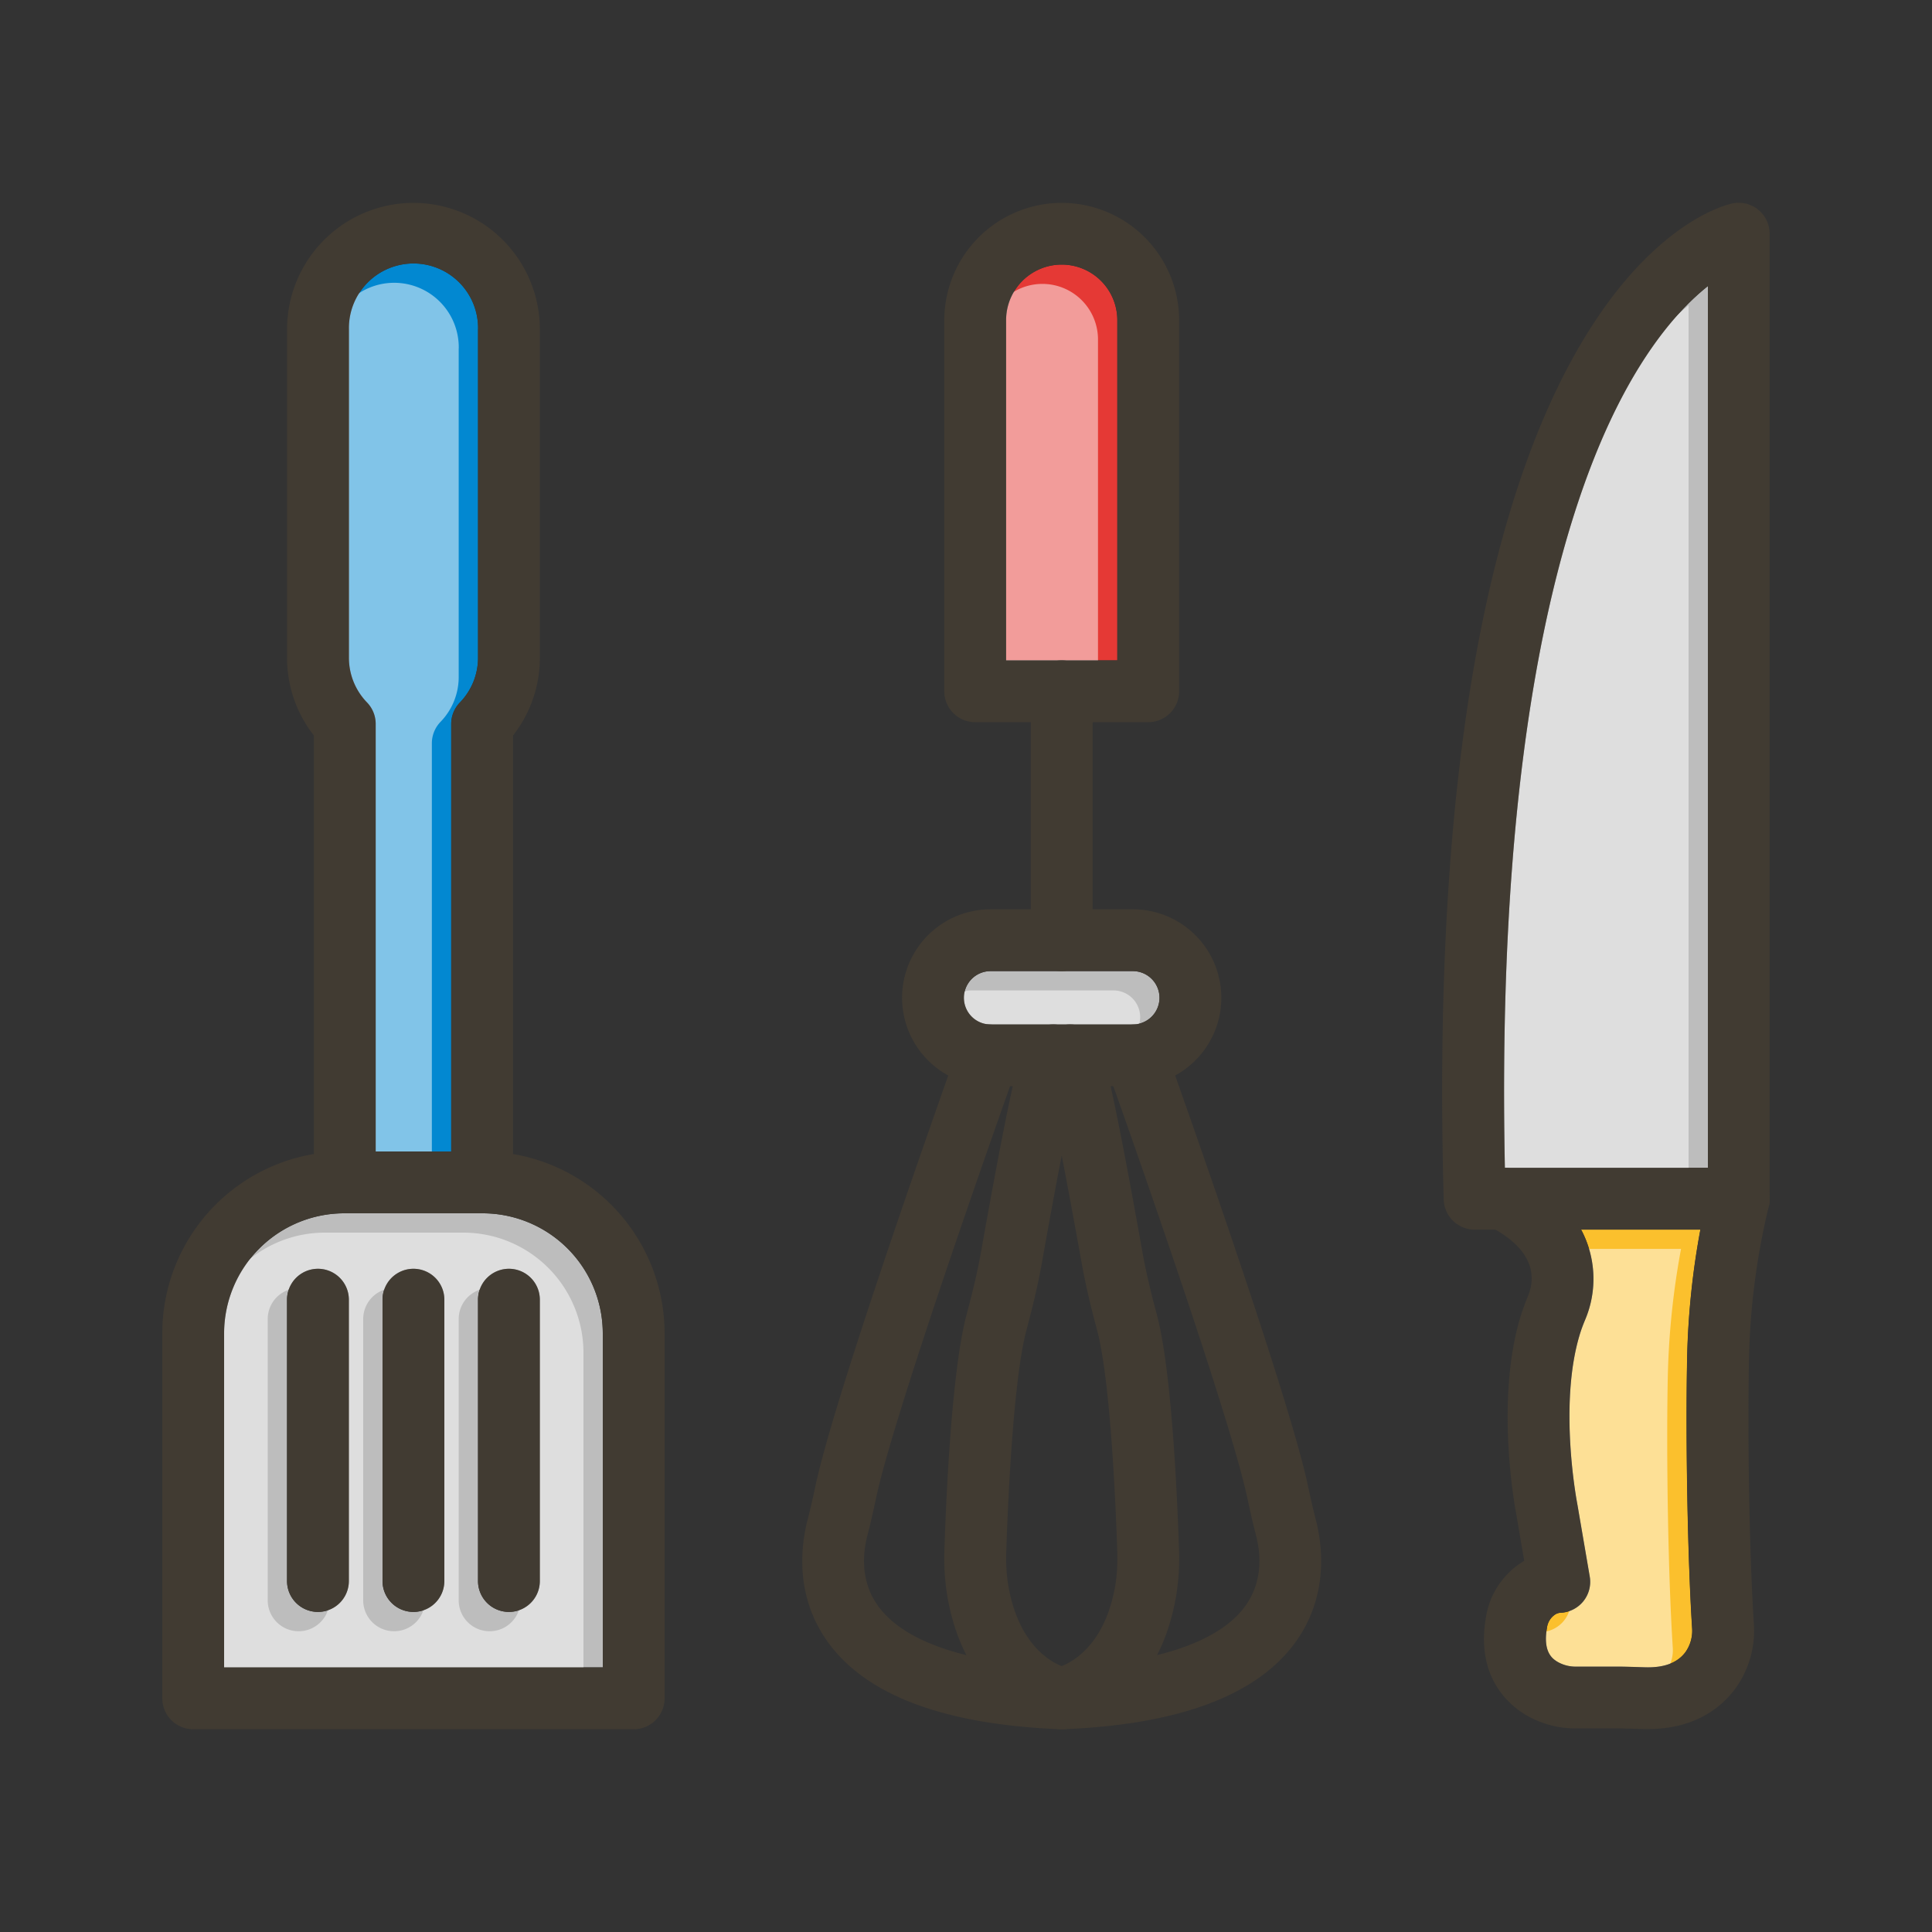 <svg id="Layer_1" viewBox="0 0 1000 1000" xmlns="http://www.w3.org/2000/svg" data-name="Layer 1"><rect x="0" y="0" width="1000" height="1000" fill="#333333" stroke="none"/><path d="m600.15 516.45a13.81 13.81 0 0 1 -13.79 13.8h-73.64a13.8 13.8 0 0 1 0-27.6h73.64a13.81 13.81 0 0 1 13.79 13.8z" fill="#bdbdbd"/><path d="m578.32 165.73v176.07h-57.56v-176.07a28.78 28.78 0 0 1 57.56 0z" fill="#e53935"/><path d="m884 148.07v456.37h-105.08c-4.56-222.32 29.41-337.89 59.08-395.94 16.58-32.34 33.49-50.5 46-60.43z" fill="#bdbdbd"/><path d="m875.8 842.48a19.12 19.12 0 0 1 -3.47 12.73c-4.19 5.55-11 8.11-21 7.81l-3.27-.1c-3.73-.12-7.58-.25-11.51-.25h-20.61a18.72 18.72 0 0 1 -10-2.6c-2.25-1.43-7.53-4.78-5.23-17.67a9.65 9.65 0 0 1 4.31-6.78 5.79 5.79 0 0 1 2.64-.84 16 16 0 0 0 15.17-18.69l-6.37-37.18c0-.14 0-.28-.07-.41-.1-.51-10-51.58 1.47-88.39.65-2.08 1.5-4.37 2.6-7a54.23 54.23 0 0 0 -2.11-46.68h61.75a409.15 409.15 0 0 0 -6.84 65.63c-.89 42.26.22 103.94 2.54 140.42z" fill="#fbc02d"/><path d="m247.42 170.38v170.06a33.24 33.24 0 0 1 -9.4 23.18 16 16 0 0 0 -4.49 11.12v221.26h-39.07v-221.26a16 16 0 0 0 -4.46-11.12 33.22 33.22 0 0 1 -9.4-23.18v-170.06a33.43 33.43 0 1 1 66.85 0z" fill="#0288d1"/><path d="m249.83 628h-71.68a62.22 62.22 0 0 0 -62.15 62.15v172.9h196v-172.9a62.23 62.23 0 0 0 -62.17-62.15zm-69.26 190.33a16 16 0 0 1 -32 0v-145.61a16 16 0 0 1 32 0zm49.42 0a16 16 0 1 1 -32 0v-145.61a16 16 0 0 1 32 0zm49.43 0a16 16 0 1 1 -32 0v-145.61a16 16 0 1 1 32 0z" fill="#bdbdbd"/><g fill="#fff" opacity=".5"><path d="m590.15 526.45a13.81 13.81 0 0 1 -13.79 13.8h-73.64a13.8 13.8 0 0 1 0-27.6h73.64a13.81 13.81 0 0 1 13.79 13.8z"/><path d="m568.32 175.73v176.07h-57.56v-176.07a28.78 28.78 0 0 1 57.56 0z"/><path d="m874 158.07v456.37h-105.08c-4.56-222.32 29.41-337.89 59.08-395.94 16.58-32.34 33.49-50.5 46-60.43z"/><path d="m865.8 852.48a19.12 19.12 0 0 1 -3.47 12.73c-4.19 5.55-11 8.11-21 7.81l-3.27-.1c-3.73-.12-7.58-.25-11.51-.25h-20.61a18.72 18.72 0 0 1 -10-2.6c-2.25-1.43-7.53-4.78-5.23-17.67a9.65 9.65 0 0 1 4.31-6.78 5.79 5.79 0 0 1 2.64-.84 16 16 0 0 0 15.17-18.69l-6.37-37.18c0-.14 0-.28-.07-.41-.1-.51-10-51.58 1.47-88.39.65-2.08 1.5-4.37 2.6-7a54.23 54.23 0 0 0 -2.11-46.68h61.75a409.15 409.15 0 0 0 -6.84 65.63c-.89 42.26.22 103.94 2.54 140.42z"/><path d="m237.42 180.38v170.06a33.24 33.24 0 0 1 -9.4 23.18 16 16 0 0 0 -4.49 11.12v221.26h-39.07v-221.26a16 16 0 0 0 -4.46-11.12 33.22 33.22 0 0 1 -9.4-23.18v-170.06a33.43 33.43 0 1 1 66.85 0z"/><path d="m239.83 638h-71.68a62.22 62.22 0 0 0 -62.15 62.15v172.9h196v-172.9a62.23 62.23 0 0 0 -62.17-62.15zm-69.26 190.33a16 16 0 0 1 -32 0v-145.61a16 16 0 0 1 32 0zm49.42 0a16 16 0 1 1 -32 0v-145.61a16 16 0 0 1 32 0zm49.43 0a16 16 0 0 1 -32 0v-145.61a16 16 0 0 1 32 0z"/></g><g fill="#413b32"><path d="m549.54 895.05h-.62c-59.36-2.32-99.65-17.19-119.75-44.21-17.91-24.07-14.69-50.51-11.18-64.12 1.32-5.12 2.6-10.64 4.14-17.9 10.64-49.86 71.72-220.7 74.31-227.95a16 16 0 1 1 30.13 10.79c-.63 1.75-63 176.05-73.14 223.84-1.64 7.71-3 13.63-4.45 19.2-2.55 9.88-3.6 24.32 5.86 37 13.79 18.53 46.53 29.36 94.7 31.32 48.18-2 80.91-12.79 94.7-31.32 9.46-12.71 8.41-27.15 5.87-37-1.44-5.57-2.81-11.49-4.46-19.2-10.19-47.79-72.51-222.09-73.14-223.84a16 16 0 0 1 30.13-10.79c2.59 7.25 63.67 178.09 74.31 227.95 1.54 7.26 2.82 12.78 4.14 17.9 3.51 13.61 6.73 40-11.18 64.12-20.1 27-60.39 41.89-119.74 44.21z"/><path d="m549.54 895.05a16 16 0 0 1 -2.68-.23c-1.88-.32-46-8.5-56.48-68.4a119.38 119.38 0 0 1 -1.54-24.53c.87-26.9 3.73-92.59 11.51-121.67 2.36-8.82 5.34-20.46 7.43-32.23 18-101.49 21.56-106.77 24.13-110.62a16 16 0 0 1 17.63-6.53 16 16 0 0 1 17.64 6.53c2.57 3.86 6.08 9.13 24.12 110.62 2.09 11.77 5.07 23.41 7.43 32.23 7.78 29.08 10.64 94.78 11.51 121.67a118.69 118.69 0 0 1 -1.54 24.53c-10.46 59.9-54.6 68.08-56.47 68.4a16.19 16.19 0 0 1 -2.69.23zm0-296.95c-2.82 14.49-6.22 32.82-10.25 55.49-2.31 13-5.5 25.46-8 34.9-7.11 26.59-9.79 94.31-10.44 114.43a87.76 87.76 0 0 0 1.09 18c5.17 29.64 21.13 38.89 27.57 41.46 6.64-2.64 22.54-11.94 27.7-41.46a87.81 87.81 0 0 0 1.08-18c-.65-20.12-3.32-87.83-10.44-114.43-2.53-9.44-5.72-21.94-8-34.9-4.09-22.67-7.49-41-10.31-55.49z"/><path d="m586.36 470.65h-73.64a45.8 45.8 0 0 0 0 91.6h73.64a45.8 45.8 0 0 0 0-91.6zm-73.64 59.6a13.8 13.8 0 0 1 0-27.6h73.64a13.8 13.8 0 0 1 0 27.6z"/><path d="m549.54 105a60.85 60.85 0 0 0 -60.78 60.78v192.02a16 16 0 0 0 16 16h89.56a16 16 0 0 0 16-16v-192.07a60.85 60.85 0 0 0 -60.78-60.73zm28.78 236.8h-57.56v-176.07a28.78 28.78 0 0 1 57.56 0z"/><path d="m549.53 502.64a16 16 0 0 1 -16-16v-128.83a16 16 0 1 1 32 0v128.83a16 16 0 0 1 -16 16z"/><path d="m910 108.5a16 16 0 0 0 -13.43-3.18c-4.57 1-45.74 11.72-83.94 82.66-21.6 40.1-38.18 92.12-49.27 154.59-13.69 77.07-19.1 170.71-16.1 278.32a16 16 0 0 0 16 15.55h136.74a16 16 0 0 0 15.34-11.44l.09-.33c.1-.35.18-.7.25-1 .08-.36.13-.71.18-1.07s.07-.58.09-.88c0-.1 0-.21 0-.32 0-.3 0-.61 0-.91v-499.49a16 16 0 0 0 -5.95-12.5zm-131.08 495.94c-4.56-222.32 29.41-337.89 59.08-395.94 16.54-32.34 33.45-50.46 46-60.43v456.37z"/><path d="m916 620.43v.91.32c0 .3-.05.59-.09.88s-.1.71-.18 1.07c-.07.35-.15.7-.25 1l-.09.33a364.76 364.76 0 0 0 -10.08 77.74c-.88 41.49.21 102 2.47 137.72a51 51 0 0 1 -9.86 34c-7.15 9.47-20.72 20.55-45 20.56-.8 0-1.61 0-2.43 0l-3.35-.11c-3.64-.11-7.07-.23-10.48-.23h-20.72a50.54 50.54 0 0 1 -27.17-7.58c-9.59-6.08-24.88-20.71-19.59-50.32a41.39 41.39 0 0 1 19.76-28.83l-4-23.45c-.89-4.6-11.21-60.35 2.36-103.9 1-3 2.13-6.26 3.62-9.82 3.17-7.58 4.93-21.81-17-34.33-1-.59-2.09-1.17-3.22-1.74a16 16 0 0 1 14.53-28.52c16.71 8.52 27.21 19.14 33.15 30.26a54.23 54.23 0 0 1 2.11 46.68c-1.1 2.62-1.95 4.91-2.6 7-11.47 36.81-1.57 87.88-1.47 88.39 0 .13 0 .27.07.41l6.37 37.18a16 16 0 0 1 -15.17 18.69 5.79 5.79 0 0 0 -2.64.84 9.65 9.65 0 0 0 -4.31 6.78c-2.3 12.89 3 16.24 5.23 17.67a18.72 18.72 0 0 0 10 2.6h20.63c3.93 0 7.78.13 11.51.25l3.27.1c9.94.3 16.79-2.26 21-7.81a19.12 19.12 0 0 0 3.47-12.73c-2.32-36.49-3.43-98.16-2.54-140.41a409.15 409.15 0 0 1 6.84-65.63c2.28-12.15 4.29-19.55 4.47-20.23a16 16 0 0 1 31.38 4.26z"/><path d="m214 105a65.5 65.5 0 0 0 -65.42 65.43v170.01a65 65 0 0 0 13.89 40.26v231.3a16 16 0 0 0 16 16h71.07a16 16 0 0 0 16-16v-231.31a65 65 0 0 0 13.89-40.25v-170.06a65.5 65.5 0 0 0 -65.43-65.38zm-19.54 491v-221.26a16 16 0 0 0 -4.46-11.12 33.22 33.22 0 0 1 -9.4-23.18v-170.06a33.43 33.43 0 1 1 66.85 0v170.06a33.24 33.24 0 0 1 -9.4 23.18 16 16 0 0 0 -4.49 11.12v221.26z"/><path d="m265.53 597.32a93.44 93.44 0 0 0 -15.7-1.32h-71.68a94.11 94.11 0 0 0 -94.15 94.15v188.9a16 16 0 0 0 16 16h228a16 16 0 0 0 16-16v-188.9a94.29 94.29 0 0 0 -78.47-92.83zm46.47 265.73h-196v-172.9a62.22 62.22 0 0 1 62.15-62.15h71.68a62.23 62.23 0 0 1 62.17 62.15z"/><path d="m180.57 672.72v145.61a16 16 0 0 1 -32 0v-145.61a16 16 0 0 1 32 0z"/><path d="m230 672.72v145.61a16 16 0 1 1 -32 0v-145.61a16 16 0 0 1 32 0z"/><path d="m279.42 672.72v145.61a16 16 0 1 1 -32 0v-145.61a16 16 0 1 1 32 0z"/></g></svg>